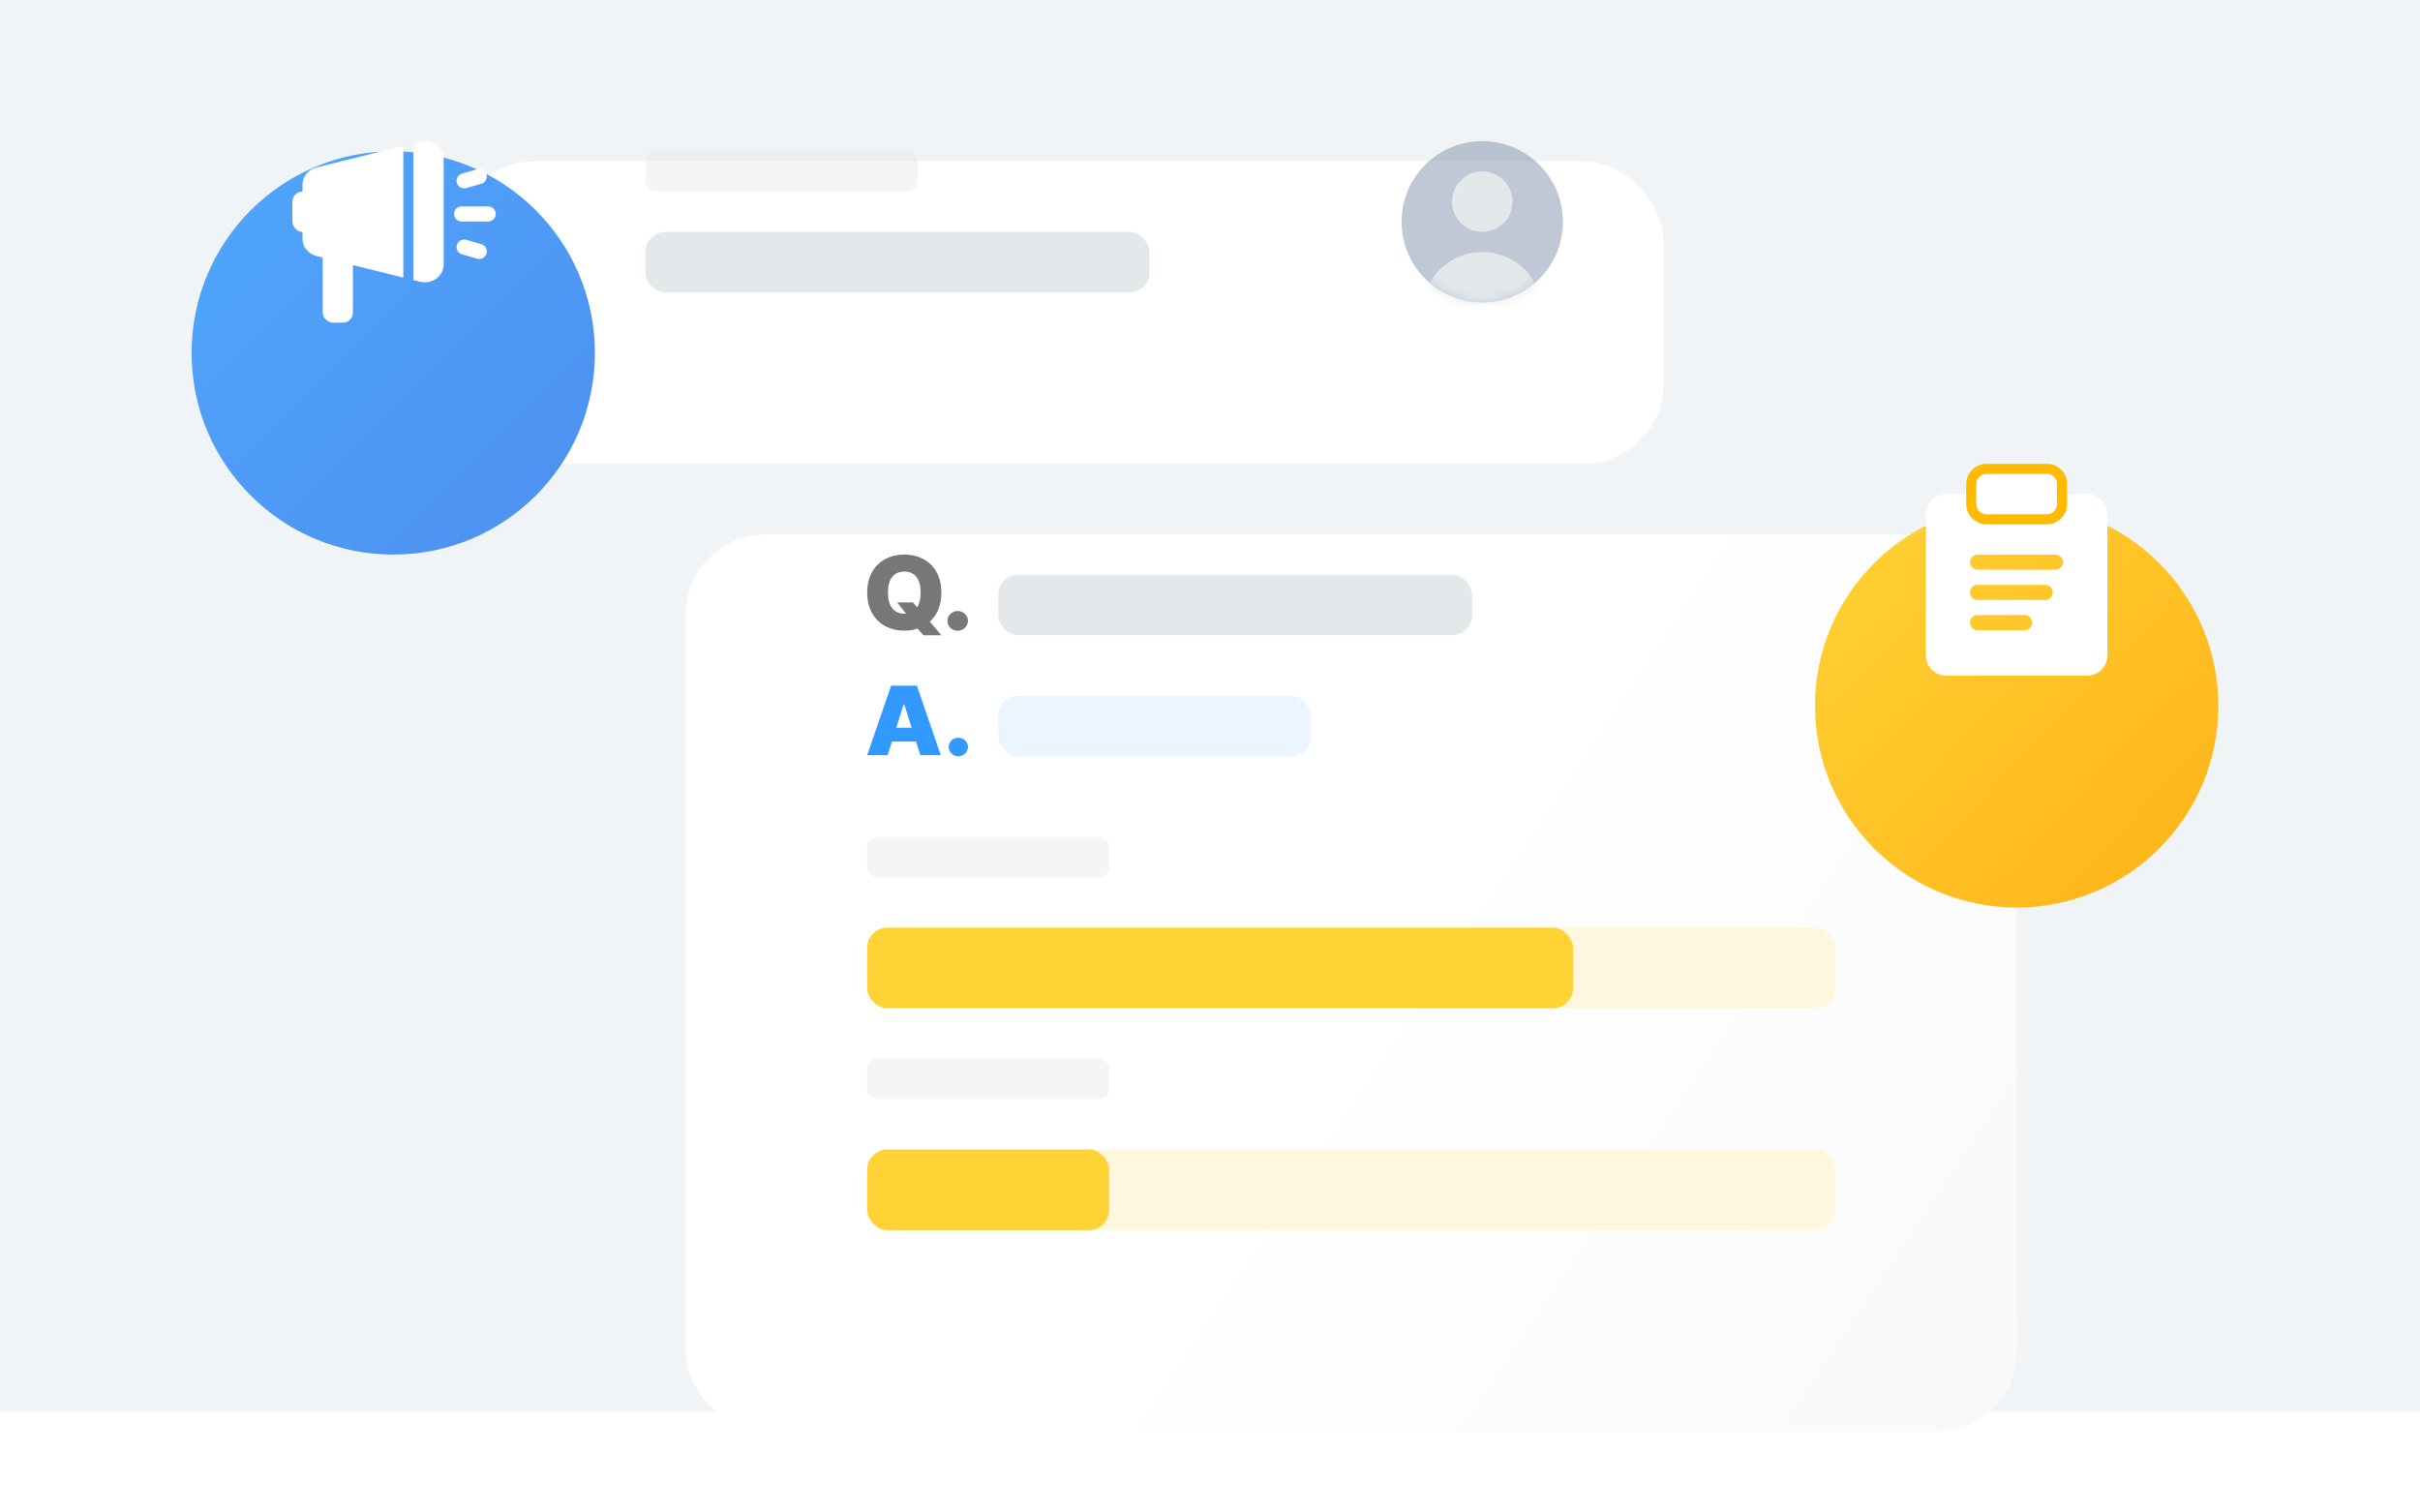 <svg width="240" height="150" viewBox="0 0 240 150" fill="none" xmlns="http://www.w3.org/2000/svg">
<rect width="240" height="140" fill="#F1F4F6"/>
<g filter="url(#filter0_d_286_5469)">
<rect x="45" y="8" width="120" height="30" rx="8" fill="white"/>
</g>
<rect x="64" y="23" width="50" height="6" rx="2" fill="#E3E8EB"/>
<rect opacity="0.3" x="64" y="15" width="27" height="4" rx="1" fill="#DDDDDD"/>
<g filter="url(#filter1_d_286_5469)">
<circle cx="39" cy="23" r="20" fill="url(#paint0_linear_286_5469)"/>
</g>
<path fill-rule="evenodd" clip-rule="evenodd" d="M48.25 17.295C48.365 17.693 48.136 18.109 47.737 18.224L46.237 18.657C45.84 18.772 45.424 18.542 45.309 18.144C45.194 17.746 45.423 17.33 45.822 17.216L47.322 16.782C47.719 16.668 48.135 16.897 48.25 17.295ZM45.029 21.22C45.029 20.805 45.365 20.47 45.779 20.47H48.418C48.832 20.47 49.168 20.805 49.168 21.22C49.168 21.634 48.832 21.97 48.418 21.97H45.779C45.365 21.97 45.029 21.634 45.029 21.22ZM46.237 23.782C45.84 23.668 45.424 23.897 45.309 24.295C45.194 24.693 45.423 25.109 45.822 25.224L47.322 25.657C47.719 25.772 48.135 25.542 48.25 25.144C48.365 24.746 48.136 24.33 47.737 24.216L46.237 23.782Z" fill="white"/>
<rect x="29" y="19" width="2" height="4" rx="1" fill="white"/>
<rect x="32" y="24" width="3" height="8" rx="1" fill="white"/>
<path fill-rule="evenodd" clip-rule="evenodd" d="M40 14.47L31.394 16.604C30.573 16.808 30 17.512 30 18.316V23.684C30 24.488 30.573 25.192 31.394 25.396L40 27.53V14.47ZM41 27.778L41.661 27.942C42.844 28.235 44 27.389 44 26.229V15.771C44 14.611 42.844 13.765 41.661 14.059L41 14.222V27.778Z" fill="white"/>
<circle opacity="0.5" cx="147" cy="22" r="8" fill="#8092AA"/>
<mask id="mask0_286_5469" style="mask-type:alpha" maskUnits="userSpaceOnUse" x="139" y="14" width="16" height="16">
<circle cx="147" cy="22" r="8" fill="#8898A7"/>
</mask>
<g mask="url(#mask0_286_5469)">
<path fill-rule="evenodd" clip-rule="evenodd" d="M147 22.999C148.657 22.999 150 21.656 150 19.999C150 18.342 148.657 16.999 147 16.999C145.343 16.999 144 18.342 144 19.999C144 21.656 145.343 22.999 147 22.999ZM147 24.998C143.686 24.998 141 27.685 141 30.998V32.109C141 32.6 141.398 32.998 141.889 32.998H152.111C152.602 32.998 153 32.6 153 32.109V30.998C153 27.685 150.314 24.998 147 24.998Z" fill="#E3E8EB"/>
</g>
<g filter="url(#filter2_d_286_5469)">
<rect x="68" y="45" width="132" height="89" rx="8" fill="url(#paint1_linear_286_5469)"/>
</g>
<rect x="99" y="57" width="47" height="6" rx="2" fill="#E3E8EB"/>
<rect x="99" y="69" width="31" height="6" rx="2" fill="#EAF5FF"/>
<rect x="86" y="92" width="96" height="8" rx="2" fill="#FFF7DD"/>
<rect x="86" y="114" width="96" height="8" rx="2" fill="#FFF7DD"/>
<rect x="86" y="92" width="70" height="8" rx="2" fill="#FFD335"/>
<rect x="86" y="114" width="24" height="8" rx="2" fill="#FFD335"/>
<rect opacity="0.3" x="86" y="83" width="24" height="4" rx="1" fill="#DDDDDD"/>
<rect opacity="0.3" x="86" y="105" width="24" height="4" rx="1" fill="#DDDDDD"/>
<path d="M88.983 59.745L89.85 60.855L89.687 60.861C88.637 60.855 88.059 60.12 88.059 58.772C88.059 57.418 88.637 56.683 89.687 56.683C90.727 56.683 91.31 57.418 91.305 58.772C91.305 59.39 91.184 59.882 90.953 60.232L90.548 59.745H88.983ZM86 58.772C86.005 61.2 87.612 62.544 89.687 62.544C90.149 62.544 90.59 62.478 91 62.341L91.578 63H93.363L92.213 61.651C92.922 61.013 93.363 60.044 93.363 58.772C93.363 56.328 91.74 55 89.687 55C87.612 55 86.005 56.328 86 58.772Z" fill="#777777"/>
<path d="M94.981 62.554C95.517 62.554 95.995 62.118 96 61.57C95.995 61.033 95.517 60.597 94.981 60.597C94.419 60.597 93.957 61.033 93.962 61.57C93.957 62.118 94.419 62.554 94.981 62.554Z" fill="#777777"/>
<path d="M88.032 74.895L88.456 73.543H90.847L91.276 74.895H93.298L90.931 68H88.377L86 74.895H88.032ZM88.889 72.171L89.619 69.857H89.678L90.413 72.171H88.889Z" fill="#3299FE"/>
<path d="M95.043 75C95.546 75 95.995 74.591 96 74.076C95.995 73.571 95.546 73.162 95.043 73.162C94.516 73.162 94.082 73.571 94.087 74.076C94.082 74.591 94.516 75 95.043 75Z" fill="#3299FE"/>
<g filter="url(#filter3_d_286_5469)">
<circle cx="200" cy="58" r="20" fill="url(#paint2_linear_286_5469)"/>
</g>
<path fill-rule="evenodd" clip-rule="evenodd" d="M193 49C191.895 49 191 49.895 191 51V65C191 66.105 191.895 67 193 67H207C208.105 67 209 66.105 209 65V51C209 49.895 208.105 49 207 49H193ZM196.177 55C195.734 55 195.375 55.336 195.375 55.75C195.375 56.164 195.734 56.5 196.177 56.5H203.798C204.241 56.5 204.6 56.164 204.6 55.75C204.6 55.336 204.241 55 203.798 55H196.177ZM196.088 58C195.694 58 195.375 58.336 195.375 58.75C195.375 59.164 195.694 59.5 196.088 59.5H202.862C203.256 59.5 203.575 59.164 203.575 58.75C203.575 58.336 203.256 58 202.862 58H196.088ZM195.375 61.75C195.375 61.336 195.69 61 196.079 61H200.821C201.21 61 201.525 61.336 201.525 61.75C201.525 62.164 201.21 62.5 200.821 62.5H196.079C195.69 62.5 195.375 62.164 195.375 61.75Z" fill="white"/>
<path d="M197 46.5C196.172 46.5 195.5 47.172 195.5 48V50C195.5 50.828 196.172 51.5 197 51.5H203C203.828 51.5 204.5 50.828 204.5 50V48C204.5 47.172 203.828 46.5 203 46.5H197Z" fill="white" stroke="#FFBB00"/>
<defs>
<filter id="filter0_d_286_5469" x="37" y="8" width="136" height="46" filterUnits="userSpaceOnUse" color-interpolation-filters="sRGB">
<feFlood flood-opacity="0" result="BackgroundImageFix"/>
<feColorMatrix in="SourceAlpha" type="matrix" values="0 0 0 0 0 0 0 0 0 0 0 0 0 0 0 0 0 0 127 0" result="hardAlpha"/>
<feMorphology radius="8" operator="erode" in="SourceAlpha" result="effect1_dropShadow_286_5469"/>
<feOffset dy="8"/>
<feGaussianBlur stdDeviation="8"/>
<feComposite in2="hardAlpha" operator="out"/>
<feColorMatrix type="matrix" values="0 0 0 0 0 0 0 0 0 0 0 0 0 0 0 0 0 0 0.16 0"/>
<feBlend mode="normal" in2="BackgroundImageFix" result="effect1_dropShadow_286_5469"/>
<feBlend mode="normal" in="SourceGraphic" in2="effect1_dropShadow_286_5469" result="shape"/>
</filter>
<filter id="filter1_d_286_5469" x="11" y="3" width="56" height="60" filterUnits="userSpaceOnUse" color-interpolation-filters="sRGB">
<feFlood flood-opacity="0" result="BackgroundImageFix"/>
<feColorMatrix in="SourceAlpha" type="matrix" values="0 0 0 0 0 0 0 0 0 0 0 0 0 0 0 0 0 0 127 0" result="hardAlpha"/>
<feMorphology radius="8" operator="erode" in="SourceAlpha" result="effect1_dropShadow_286_5469"/>
<feOffset dy="12"/>
<feGaussianBlur stdDeviation="8"/>
<feComposite in2="hardAlpha" operator="out"/>
<feColorMatrix type="matrix" values="0 0 0 0 0 0 0 0 0 0 0 0 0 0 0 0 0 0 0.08 0"/>
<feBlend mode="normal" in2="BackgroundImageFix" result="effect1_dropShadow_286_5469"/>
<feBlend mode="normal" in="SourceGraphic" in2="effect1_dropShadow_286_5469" result="shape"/>
</filter>
<filter id="filter2_d_286_5469" x="60" y="45" width="148" height="105" filterUnits="userSpaceOnUse" color-interpolation-filters="sRGB">
<feFlood flood-opacity="0" result="BackgroundImageFix"/>
<feColorMatrix in="SourceAlpha" type="matrix" values="0 0 0 0 0 0 0 0 0 0 0 0 0 0 0 0 0 0 127 0" result="hardAlpha"/>
<feMorphology radius="8" operator="erode" in="SourceAlpha" result="effect1_dropShadow_286_5469"/>
<feOffset dy="8"/>
<feGaussianBlur stdDeviation="8"/>
<feComposite in2="hardAlpha" operator="out"/>
<feColorMatrix type="matrix" values="0 0 0 0 0 0 0 0 0 0 0 0 0 0 0 0 0 0 0.16 0"/>
<feBlend mode="normal" in2="BackgroundImageFix" result="effect1_dropShadow_286_5469"/>
<feBlend mode="normal" in="SourceGraphic" in2="effect1_dropShadow_286_5469" result="shape"/>
</filter>
<filter id="filter3_d_286_5469" x="172" y="38" width="56" height="60" filterUnits="userSpaceOnUse" color-interpolation-filters="sRGB">
<feFlood flood-opacity="0" result="BackgroundImageFix"/>
<feColorMatrix in="SourceAlpha" type="matrix" values="0 0 0 0 0 0 0 0 0 0 0 0 0 0 0 0 0 0 127 0" result="hardAlpha"/>
<feMorphology radius="8" operator="erode" in="SourceAlpha" result="effect1_dropShadow_286_5469"/>
<feOffset dy="12"/>
<feGaussianBlur stdDeviation="8"/>
<feComposite in2="hardAlpha" operator="out"/>
<feColorMatrix type="matrix" values="0 0 0 0 0 0 0 0 0 0 0 0 0 0 0 0 0 0 0.08 0"/>
<feBlend mode="normal" in2="BackgroundImageFix" result="effect1_dropShadow_286_5469"/>
<feBlend mode="normal" in="SourceGraphic" in2="effect1_dropShadow_286_5469" result="shape"/>
</filter>
<linearGradient id="paint0_linear_286_5469" x1="19" y1="3" x2="59" y2="43" gradientUnits="userSpaceOnUse">
<stop stop-color="#4FA7FD"/>
<stop offset="1" stop-color="#4E8FF0"/>
</linearGradient>
<linearGradient id="paint1_linear_286_5469" x1="134" y1="90" x2="200" y2="134" gradientUnits="userSpaceOnUse">
<stop stop-color="white"/>
<stop offset="1" stop-color="#F9F9F9"/>
</linearGradient>
<linearGradient id="paint2_linear_286_5469" x1="180" y1="38" x2="252.5" y2="107.5" gradientUnits="userSpaceOnUse">
<stop stop-color="#FFD335"/>
<stop offset="1" stop-color="#FF9900"/>
</linearGradient>
</defs>
</svg>
